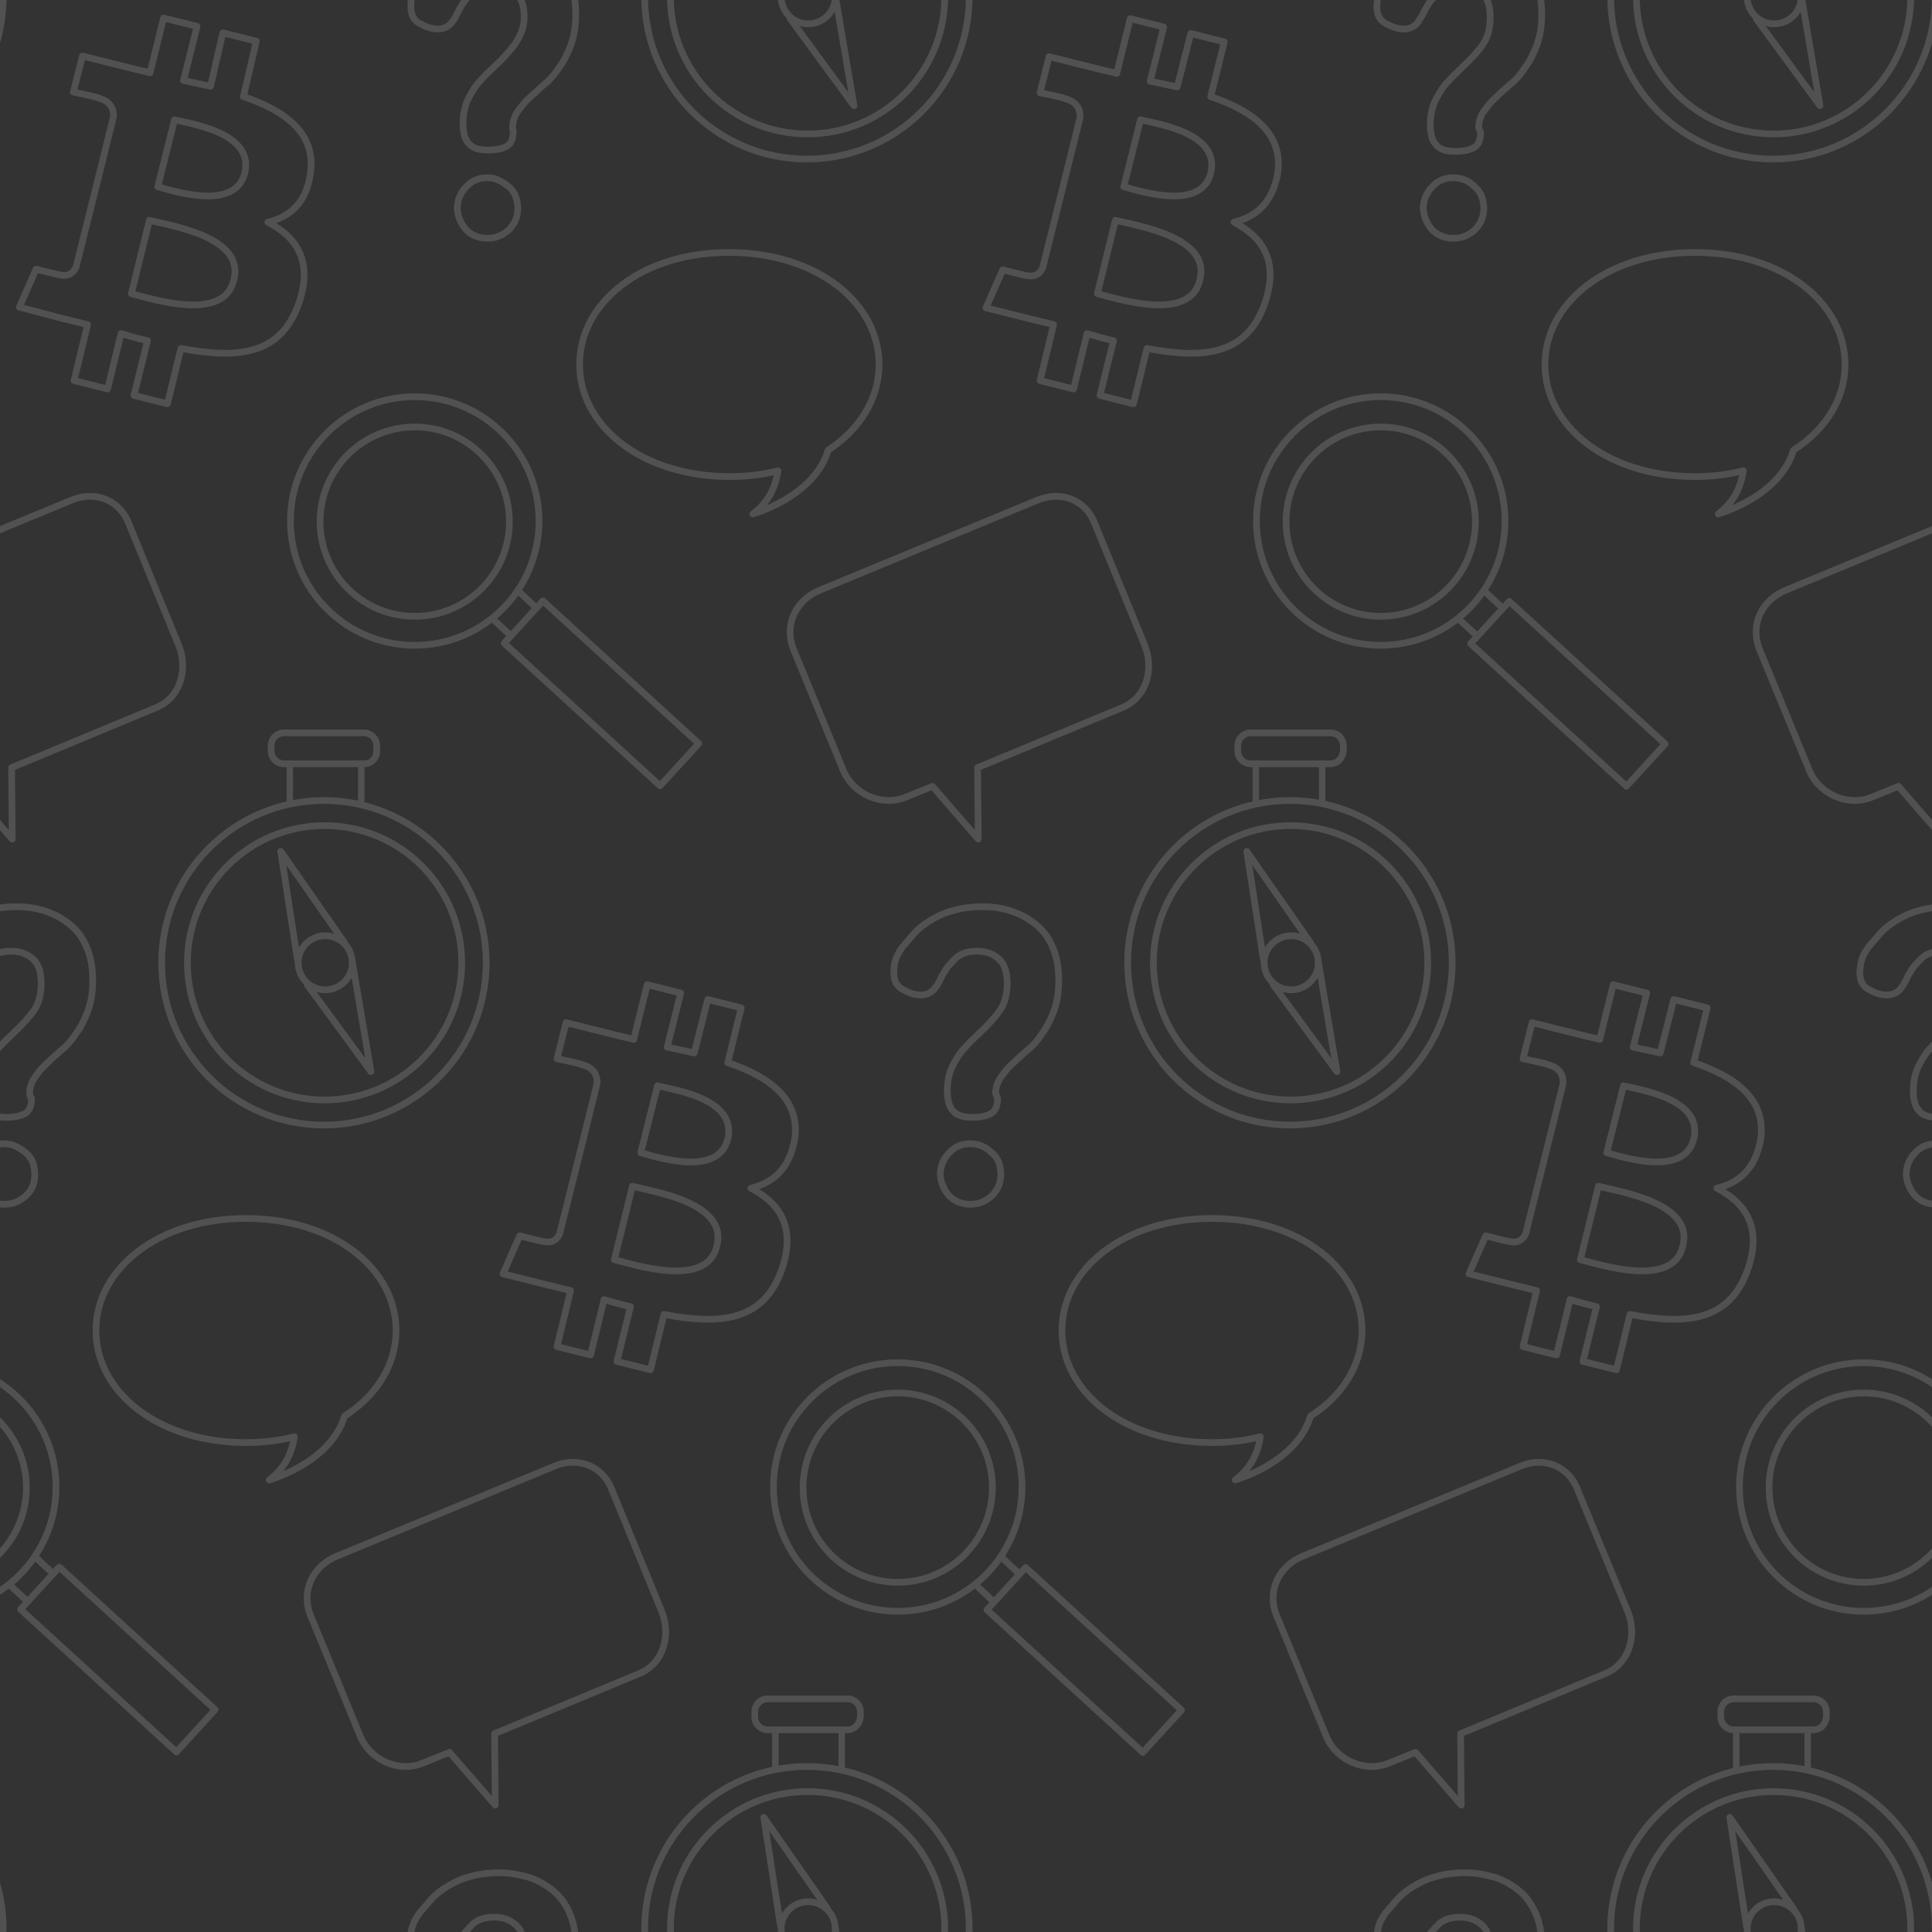 <?xml version="1.0" encoding="utf-8"?>
<!-- Generator: Adobe Illustrator 18.1.1, SVG Export Plug-In . SVG Version: 6.00 Build 0)  -->
<!DOCTYPE svg PUBLIC "-//W3C//DTD SVG 1.1//EN" "http://www.w3.org/Graphics/SVG/1.1/DTD/svg11.dtd">
<svg version="1.1" id="Layer_1" xmlns="http://www.w3.org/2000/svg" xmlns:xlink="http://www.w3.org/1999/xlink" x="0px" y="0px"
	 width="300px" height="300px" viewBox="0 0 300 300" enable-background="new 0 0 300 300" xml:space="preserve">
<rect x="0" y="0" width="300" height="300" fill="#333333" stroke="none"/>
<g opacity="0.15" enable-background="new    ">
	<g>
		<defs>
			<rect id="SVGID_1_" width="300" height="300"/>
		</defs>
		<clipPath id="SVGID_2_">
			<use xlink:href="#SVGID_1_"  overflow="visible"/>
		</clipPath>
		<g clip-path="url(#SVGID_2_)">
			<g>
				<g>
					
						<circle fill="none" stroke="#FFFFFF" stroke-width="1.038" stroke-linecap="round" stroke-linejoin="round" cx="289.4" cy="230.9" r="19.3"/>
					
						<circle fill="none" stroke="#FFFFFF" stroke-width="1.038" stroke-linecap="round" stroke-linejoin="round" cx="289.4" cy="231" r="14.7"/>
				</g>
			</g>
			<g>
				<path fill="none" stroke="#FFFFFF" stroke-width="1.038" stroke-linecap="round" stroke-linejoin="round" d="M229.6,319.8
					c0-0.9,0.3-1.8,0.8-2.5c0.5-0.7,1.1-1.5,1.8-2.1c0.7-0.7,1.5-1.4,2.3-2.1c0.9-0.7,1.6-1.5,2.3-2.6c0.7-0.9,1.3-2.1,1.8-3.4
					c0.5-1.3,0.8-2.9,0.8-4.8c0-2-0.3-3.7-0.9-5.1s-1.5-2.7-2.6-3.6s-2.3-1.6-3.8-2.1c-1.5-0.4-2.9-0.7-4.5-0.7
					c-1.7,0-3.3,0.2-4.6,0.6c-1.3,0.3-2.5,0.9-3.5,1.5c-1,0.6-1.9,1.3-2.6,2.1c-0.7,0.8-1.3,1.5-1.8,2.1c-0.4,0.6-0.8,1.2-1,1.9
					s-0.3,1.4-0.3,2.1c0,1.1,0.4,2,1.3,2.5c0.9,0.5,1.8,0.9,2.9,0.9c0.5,0,0.9-0.1,1.3-0.3c0.3-0.2,0.7-0.4,0.9-0.8
					c0.3-0.3,0.5-0.7,0.7-1.1c0.2-0.4,0.4-0.9,0.7-1.3c0.4-0.8,1.1-1.5,1.9-2.3c0.8-0.7,1.9-1,3.3-1c1.3,0,2.4,0.4,3.3,1.2
					c0.9,0.8,1.3,2.1,1.3,3.8c0,1.7-0.4,3.2-1.2,4.3s-1.9,2.3-3.3,3.6c-0.6,0.6-1.3,1.2-1.8,1.8c-0.6,0.6-1.1,1.2-1.5,1.9
					c-0.4,0.7-0.9,1.5-1.1,2.3c-0.3,0.9-0.4,1.8-0.4,2.8c0,1.4,0.3,2.5,0.9,3.1c0.6,0.7,1.5,1,3,1c1.2,0,2.2-0.2,2.9-0.6
					c0.7-0.4,1-1.2,1-2.4L229.6,319.8L229.6,319.8z M222.4,335.7c0.9,0.9,2,1.3,3.3,1.3c1.2,0,2.3-0.4,3.3-1.3
					c0.9-0.9,1.4-2,1.4-3.3s-0.4-2.6-1.4-3.4c-0.9-0.9-2-1.4-3.3-1.4c-1.3,0-2.4,0.4-3.3,1.4c-0.9,0.9-1.4,2.1-1.4,3.4
					C221.1,333.7,221.6,334.8,222.4,335.7z"/>
				<g>
					
						<circle fill="none" stroke="#FFFFFF" stroke-width="1.038" stroke-linecap="round" stroke-linejoin="round" cx="275.3" cy="299.5" r="25.2"/>
					
						<circle fill="none" stroke="#FFFFFF" stroke-width="1.038" stroke-linecap="round" stroke-linejoin="round" cx="275.4" cy="299.5" r="21.3"/>
					<g>
						
							<circle fill="none" stroke="#FFFFFF" stroke-width="1.038" stroke-linecap="round" stroke-linejoin="round" cx="275.5" cy="299.5" r="4.2"/>
						<polyline fill="none" stroke="#FFFFFF" stroke-width="1.038" stroke-linecap="round" stroke-linejoin="round" points="
							271.2,299.1 268.6,282.2 278.5,296.4 						"/>
						<polyline fill="none" stroke="#FFFFFF" stroke-width="1.038" stroke-linecap="round" stroke-linejoin="round" points="
							272.7,302.9 282.6,316.4 279.7,299.3 						"/>
					</g>
					<path fill="none" stroke="#FFFFFF" stroke-width="1.038" stroke-linecap="round" stroke-linejoin="round" d="M281.6,268.6
						h-12.4c-1.1,0-2-0.9-2-2v-0.8c0-1.1,0.9-2,2-2h12.4c1.1,0,2,0.9,2,2v0.8C283.5,267.7,282.7,268.6,281.6,268.6z"/>
					<g>
						
							<line fill="none" stroke="#FFFFFF" stroke-linecap="round" stroke-linejoin="round" x1="269.6" y1="269.1" x2="269.6" y2="274.3"/>
						
							<line fill="none" stroke="#FFFFFF" stroke-linecap="round" stroke-linejoin="round" x1="280.7" y1="269.1" x2="280.7" y2="274.3"/>
					</g>
				</g>
				<g>
					
						<circle fill="none" stroke="#FFFFFF" stroke-width="1.038" stroke-linecap="round" stroke-linejoin="round" cx="139.4" cy="230.9" r="19.3"/>
					
						<circle fill="none" stroke="#FFFFFF" stroke-width="1.038" stroke-linecap="round" stroke-linejoin="round" cx="139.4" cy="231" r="14.7"/>
					
						<line fill="none" stroke="#FFFFFF" stroke-width="1.038" stroke-linecap="round" stroke-linejoin="round" x1="155.4" y1="241.7" x2="158.3" y2="244.4"/>
					
						<line fill="none" stroke="#FFFFFF" stroke-width="1.038" stroke-linecap="round" stroke-linejoin="round" x1="154.3" y1="248.7" x2="151.5" y2="246.1"/>
					
						<rect x="164" y="241.2" transform="matrix(-0.675 0.738 -0.738 -0.675 472.172 307.322)" fill="none" stroke="#FFFFFF" stroke-width="1.038" stroke-linecap="round" stroke-linejoin="round" width="8.9" height="32.8"/>
				</g>
				<path fill="none" stroke="#FFFFFF" stroke-width="1.038" stroke-linecap="round" stroke-linejoin="round" d="M236,227.7
					l-33.6,13.9c-3.8,1.5-5.7,5.4-4.2,9.2l7.7,18.7c1.5,3.8,6,5.8,9.7,4.3l4.2-1.7l7.1,8.2l-0.1-11.1l22.4-9.3
					c3.8-1.5,5.1-6,3.5-9.8l-7.7-18.7C243.6,227.6,239.7,226.1,236,227.7z"/>
			</g>
			<g>
				<path fill="none" stroke="#FFFFFF" stroke-width="1.038" stroke-linecap="round" stroke-linejoin="round" d="M79.6,319.8
					c0-0.9,0.3-1.8,0.8-2.5c0.5-0.7,1.1-1.5,1.8-2.1s1.5-1.4,2.3-2.1c0.9-0.7,1.6-1.5,2.3-2.6c0.7-0.9,1.3-2.1,1.8-3.4
					c0.5-1.3,0.8-2.9,0.8-4.8c0-2-0.3-3.7-0.9-5.1c-0.6-1.5-1.5-2.7-2.6-3.6s-2.3-1.6-3.8-2.1c-1.5-0.4-2.9-0.7-4.5-0.7
					c-1.7,0-3.3,0.2-4.6,0.6c-1.3,0.3-2.5,0.9-3.5,1.5c-1,0.6-1.9,1.3-2.6,2.1c-0.7,0.8-1.3,1.5-1.8,2.1c-0.4,0.6-0.8,1.2-1,1.9
					c-0.3,0.7-0.3,1.4-0.3,2.1c0,1.1,0.4,2,1.3,2.5c0.9,0.5,1.8,0.9,2.9,0.9c0.5,0,0.9-0.1,1.3-0.3c0.3-0.2,0.7-0.4,0.9-0.8
					c0.3-0.3,0.5-0.7,0.7-1.1c0.2-0.4,0.4-0.9,0.7-1.3c0.4-0.8,1.1-1.5,1.9-2.3c0.8-0.7,1.9-1,3.3-1c1.3,0,2.4,0.4,3.3,1.2
					s1.3,2.1,1.3,3.8c0,1.7-0.4,3.2-1.2,4.3c-0.8,1.1-1.9,2.3-3.3,3.6c-0.6,0.6-1.3,1.2-1.8,1.8c-0.6,0.6-1.1,1.2-1.5,1.9
					c-0.4,0.7-0.9,1.5-1.1,2.3c-0.3,0.9-0.4,1.8-0.4,2.8c0,1.4,0.3,2.5,0.9,3.1c0.6,0.7,1.5,1,3,1c1.2,0,2.2-0.2,2.9-0.6
					c0.7-0.4,1-1.2,1-2.4C79.6,320.3,79.6,319.8,79.6,319.8z M72.4,335.7c0.9,0.9,2,1.3,3.3,1.3c1.2,0,2.3-0.4,3.3-1.3
					c0.9-0.9,1.4-2,1.4-3.3s-0.4-2.6-1.4-3.4c-0.9-0.9-2-1.4-3.3-1.4c-1.3,0-2.4,0.4-3.3,1.4c-0.9,0.9-1.4,2.1-1.4,3.4
					C71.1,333.7,71.6,334.8,72.4,335.7z"/>
				<g>
					
						<circle fill="none" stroke="#FFFFFF" stroke-width="1.038" stroke-linecap="round" stroke-linejoin="round" cx="125.3" cy="299.5" r="25.2"/>
					
						<circle fill="none" stroke="#FFFFFF" stroke-width="1.038" stroke-linecap="round" stroke-linejoin="round" cx="125.4" cy="299.5" r="21.3"/>
					<g>
						
							<circle fill="none" stroke="#FFFFFF" stroke-width="1.038" stroke-linecap="round" stroke-linejoin="round" cx="125.5" cy="299.5" r="4.2"/>
						<polyline fill="none" stroke="#FFFFFF" stroke-width="1.038" stroke-linecap="round" stroke-linejoin="round" points="
							121.2,299.1 118.6,282.2 128.5,296.4 						"/>
						<polyline fill="none" stroke="#FFFFFF" stroke-width="1.038" stroke-linecap="round" stroke-linejoin="round" points="
							122.7,302.9 132.6,316.4 129.7,299.3 						"/>
					</g>
					<path fill="none" stroke="#FFFFFF" stroke-width="1.038" stroke-linecap="round" stroke-linejoin="round" d="M131.6,268.6
						h-12.4c-1.1,0-2-0.9-2-2v-0.8c0-1.1,0.9-2,2-2h12.4c1.1,0,2,0.9,2,2v0.8C133.5,267.7,132.7,268.6,131.6,268.6z"/>
					<g>
						
							<line fill="none" stroke="#FFFFFF" stroke-linecap="round" stroke-linejoin="round" x1="120.4" y1="269.1" x2="120.4" y2="274.3"/>
						
							<line fill="none" stroke="#FFFFFF" stroke-linecap="round" stroke-linejoin="round" x1="130.7" y1="269.1" x2="130.7" y2="274.3"/>
					</g>
				</g>
				<g>
					
						<circle fill="none" stroke="#FFFFFF" stroke-width="1.038" stroke-linecap="round" stroke-linejoin="round" cx="-10.6" cy="230.9" r="19.3"/>
					
						<circle fill="none" stroke="#FFFFFF" stroke-width="1.038" stroke-linecap="round" stroke-linejoin="round" cx="-10.6" cy="231" r="14.7"/>
					
						<line fill="none" stroke="#FFFFFF" stroke-width="1.038" stroke-linecap="round" stroke-linejoin="round" x1="5.4" y1="241.7" x2="8.3" y2="244.4"/>
					
						<line fill="none" stroke="#FFFFFF" stroke-width="1.038" stroke-linecap="round" stroke-linejoin="round" x1="4.3" y1="248.7" x2="1.5" y2="246.1"/>
					
						<rect x="14" y="241.2" transform="matrix(-0.675 0.738 -0.738 -0.675 220.863 417.952)" fill="none" stroke="#FFFFFF" stroke-width="1.038" stroke-linecap="round" stroke-linejoin="round" width="8.9" height="32.8"/>
				</g>
				<path fill="none" stroke="#FFFFFF" stroke-width="1.038" stroke-linecap="round" stroke-linejoin="round" d="M86,227.7
					l-33.6,13.9c-3.8,1.5-5.7,5.4-4.2,9.2l7.7,18.7c1.5,3.8,6,5.8,9.7,4.3l4.2-1.7l7.1,8.2l-0.1-11.1l22.4-9.3
					c3.8-1.5,5.1-6,3.5-9.8L95,231.3C93.6,227.6,89.7,226.1,86,227.7z"/>
			</g>
			<g>
				<g>
					
						<circle fill="none" stroke="#FFFFFF" stroke-width="1.038" stroke-linecap="round" stroke-linejoin="round" cx="-24.7" cy="299.5" r="25.2"/>
				</g>
			</g>
			<g>
				<path fill="none" stroke="#FFFFFF" stroke-width="1.038" stroke-linecap="round" stroke-linejoin="round" d="M266.6,184.5
					c4.6,2.4,7,6.2,4.8,12.6c-2.8,8-9.4,8.7-18.3,7l-2.1,8.6l-5.2-1.3l2.1-8.5c-1.4-0.3-2.7-0.7-4.1-1.1l-2.1,8.6l-5.2-1.3l2.1-8.7
					c-1.2-0.3-2.5-0.6-3.7-0.9l-6.8-1.7l2.6-5.9c0,0,3.9,1,3.8,0.9c1.5,0.3,2.1-0.6,2.4-1.2l3.4-13.6l0,0l2.4-9.7
					c0.1-1.1-0.3-2.5-2.4-3c0.1-0.1-3.8-0.9-3.8-0.9l1.4-5.6l7.2,1.8l0,0c1.1,0.3,2.2,0.5,3.3,0.8l2.1-8.5l5.2,1.3l-2.1,8.4
					c1.4,0.3,2.8,0.6,4.2,0.9l2.1-8.3l5.2,1.3L263,165c6.5,2.2,11.3,5.7,10.4,11.9C272.6,181.5,270,183.7,266.6,184.5z M248.2,184.2
					l-2.8,11.4c3.5,0.9,14.4,4.4,15.9-2.1C263.1,186.8,251.7,185.1,248.2,184.2z M252.1,168.6l-2.6,10.4c2.9,0.8,12,3.7,13.5-2.1
					C264.5,170.7,255,169.3,252.1,168.6z"/>
				<path fill="none" stroke="#FFFFFF" stroke-width="1.038" stroke-linecap="round" stroke-linejoin="round" d="M304.6,169.8
					c0-0.9,0.3-1.8,0.8-2.5c0.5-0.7,1.1-1.5,1.8-2.1c0.7-0.7,1.5-1.4,2.3-2.1c0.9-0.7,1.6-1.5,2.3-2.6c0.7-0.9,1.3-2.1,1.8-3.4
					c0.5-1.3,0.8-2.9,0.8-4.8c0-2-0.3-3.7-0.9-5.1s-1.5-2.7-2.6-3.6c-1.1-0.9-2.3-1.6-3.8-2.1c-1.5-0.4-2.9-0.7-4.5-0.7
					c-1.7,0-3.3,0.2-4.6,0.6c-1.3,0.3-2.5,0.9-3.5,1.5c-1,0.6-1.9,1.3-2.6,2.1s-1.3,1.5-1.8,2.1c-0.4,0.6-0.8,1.2-1,1.9
					s-0.3,1.4-0.3,2.1c0,1.1,0.4,2,1.3,2.5c0.9,0.5,1.8,0.9,2.9,0.9c0.5,0,0.9-0.1,1.3-0.3c0.3-0.2,0.7-0.4,0.9-0.8
					c0.3-0.3,0.5-0.7,0.7-1.1c0.2-0.4,0.4-0.9,0.7-1.3c0.4-0.8,1.1-1.5,1.9-2.3c0.8-0.7,1.9-1,3.3-1c1.3,0,2.4,0.4,3.3,1.2
					s1.3,2.1,1.3,3.8c0,1.7-0.4,3.2-1.2,4.3s-1.9,2.3-3.3,3.6c-0.6,0.6-1.3,1.2-1.8,1.8c-0.6,0.6-1.1,1.2-1.5,1.9
					c-0.4,0.7-0.9,1.5-1.1,2.3c-0.3,0.9-0.4,1.8-0.4,2.8c0,1.4,0.3,2.5,0.9,3.1c0.6,0.7,1.5,1,3,1c1.2,0,2.2-0.2,2.9-0.6
					s1-1.2,1-2.4L304.6,169.8L304.6,169.8z M297.4,185.7c0.9,0.9,2,1.3,3.3,1.3c1.2,0,2.3-0.4,3.3-1.3c0.9-0.9,1.4-2,1.4-3.3
					c0-1.4-0.4-2.6-1.4-3.4s-2-1.4-3.3-1.4c-1.3,0-2.4,0.4-3.3,1.4c-0.9,0.9-1.4,2.1-1.4,3.4C296.1,183.7,296.6,184.8,297.4,185.7z"
					/>
				<g>
					
						<circle fill="none" stroke="#FFFFFF" stroke-width="1.038" stroke-linecap="round" stroke-linejoin="round" cx="214.4" cy="80.9" r="19.3"/>
					
						<circle fill="none" stroke="#FFFFFF" stroke-width="1.038" stroke-linecap="round" stroke-linejoin="round" cx="214.4" cy="81" r="14.7"/>
					
						<line fill="none" stroke="#FFFFFF" stroke-width="1.038" stroke-linecap="round" stroke-linejoin="round" x1="230.4" y1="91.7" x2="233.3" y2="94.4"/>
					
						<line fill="none" stroke="#FFFFFF" stroke-width="1.038" stroke-linecap="round" stroke-linejoin="round" x1="229.3" y1="98.7" x2="226.5" y2="96.1"/>
					
						<rect x="239" y="91.2" transform="matrix(-0.675 0.738 -0.738 -0.675 487.196 0.697)" fill="none" stroke="#FFFFFF" stroke-width="1.038" stroke-linecap="round" stroke-linejoin="round" width="8.9" height="32.8"/>
				</g>
				<path fill="none" stroke="#FFFFFF" stroke-width="1.038" stroke-linecap="round" stroke-linejoin="round" d="M311,77.7
					l-33.6,13.9c-3.8,1.5-5.7,5.4-4.2,9.2l7.7,18.7c1.5,3.8,6,5.8,9.7,4.3l4.2-1.7l7.1,8.2l-0.1-11.1l22.4-9.3
					c3.8-1.5,5.1-6,3.5-9.8L320,81.3C318.6,77.6,314.7,76.1,311,77.7z"/>
			</g>
			<g>
				<path fill="none" stroke="#FFFFFF" stroke-width="1.038" stroke-linecap="round" stroke-linejoin="round" d="M116.6,184.5
					c4.6,2.4,7,6.2,4.8,12.6c-2.8,8-9.4,8.7-18.3,7l-2.1,8.6l-5.2-1.3l2.1-8.5c-1.4-0.3-2.7-0.7-4.1-1.1l-2.1,8.6l-5.2-1.3l2.1-8.7
					c-1.2-0.3-2.5-0.6-3.7-0.9l-6.8-1.7l2.6-5.9c0,0,3.9,1,3.8,0.9c1.5,0.3,2.1-0.6,2.4-1.2l3.4-13.6l0,0l2.4-9.7
					c0.1-1.1-0.3-2.5-2.4-3c0.1-0.1-3.8-0.9-3.8-0.9l1.4-5.6l7.2,1.8l0,0c1.1,0.3,2.2,0.5,3.3,0.8l2.1-8.5l5.2,1.3l-2.1,8.4
					c1.4,0.3,2.8,0.6,4.2,0.9l2.1-8.3l5.2,1.3L113,165c6.5,2.2,11.3,5.7,10.4,11.9C122.6,181.5,120,183.7,116.6,184.5z M98.2,184.2
					l-2.8,11.4c3.5,0.9,14.4,4.4,15.9-2.1C113.1,186.8,101.7,185.1,98.2,184.2z M102.1,168.6L99.5,179c2.9,0.8,12,3.7,13.5-2.1
					C114.5,170.7,105,169.3,102.1,168.6z"/>
				<path fill="none" stroke="#FFFFFF" stroke-width="1.038" stroke-linecap="round" stroke-linejoin="round" d="M154.6,169.8
					c0-0.9,0.3-1.8,0.8-2.5c0.5-0.7,1.1-1.5,1.8-2.1c0.7-0.7,1.5-1.4,2.3-2.1c0.9-0.7,1.6-1.5,2.3-2.6c0.7-0.9,1.3-2.1,1.8-3.4
					c0.5-1.3,0.8-2.9,0.8-4.8c0-2-0.3-3.7-0.9-5.1c-0.6-1.5-1.5-2.7-2.6-3.6s-2.3-1.6-3.8-2.1s-2.9-0.7-4.5-0.7
					c-1.7,0-3.3,0.2-4.6,0.6c-1.3,0.3-2.5,0.9-3.5,1.5c-1,0.6-1.9,1.3-2.6,2.1s-1.3,1.5-1.8,2.1c-0.4,0.6-0.8,1.2-1,1.9
					c-0.3,0.7-0.3,1.4-0.3,2.1c0,1.1,0.4,2,1.3,2.5c0.9,0.5,1.8,0.9,2.9,0.9c0.5,0,0.9-0.1,1.3-0.3c0.3-0.2,0.7-0.4,0.9-0.8
					c0.3-0.3,0.5-0.7,0.7-1.1c0.2-0.4,0.4-0.9,0.7-1.3c0.4-0.8,1.1-1.5,1.9-2.3c0.8-0.7,1.9-1,3.3-1c1.3,0,2.4,0.4,3.3,1.2
					s1.3,2.1,1.3,3.8c0,1.7-0.4,3.2-1.2,4.3s-1.9,2.3-3.3,3.6c-0.6,0.6-1.3,1.2-1.8,1.8c-0.6,0.6-1.1,1.2-1.5,1.9
					c-0.4,0.7-0.9,1.5-1.1,2.3c-0.3,0.9-0.4,1.8-0.4,2.8c0,1.4,0.3,2.5,0.9,3.1c0.6,0.7,1.5,1,3,1c1.2,0,2.2-0.2,2.9-0.6
					s1-1.2,1-2.4L154.6,169.8L154.6,169.8z M147.4,185.7c0.9,0.9,2,1.3,3.3,1.3c1.2,0,2.3-0.4,3.3-1.3c0.9-0.9,1.4-2,1.4-3.3
					c0-1.4-0.4-2.6-1.4-3.4c-0.9-0.9-2-1.4-3.3-1.4c-1.3,0-2.4,0.4-3.3,1.4c-0.9,0.9-1.4,2.1-1.4,3.4
					C146.1,183.7,146.6,184.8,147.4,185.7z"/>
				<g>
					
						<circle fill="none" stroke="#FFFFFF" stroke-width="1.038" stroke-linecap="round" stroke-linejoin="round" cx="200.3" cy="149.5" r="25.2"/>
					
						<circle fill="none" stroke="#FFFFFF" stroke-width="1.038" stroke-linecap="round" stroke-linejoin="round" cx="200.4" cy="149.5" r="21.3"/>
					<g>
						
							<circle fill="none" stroke="#FFFFFF" stroke-width="1.038" stroke-linecap="round" stroke-linejoin="round" cx="200.5" cy="149.5" r="4.2"/>
						<polyline fill="none" stroke="#FFFFFF" stroke-width="1.038" stroke-linecap="round" stroke-linejoin="round" points="
							196.2,149.1 193.6,132.2 203.5,146.4 						"/>
						<polyline fill="none" stroke="#FFFFFF" stroke-width="1.038" stroke-linecap="round" stroke-linejoin="round" points="
							197.7,152.9 207.6,166.4 204.7,149.3 						"/>
					</g>
					<path fill="none" stroke="#FFFFFF" stroke-width="1.038" stroke-linecap="round" stroke-linejoin="round" d="M206.6,118.6
						h-12.4c-1.1,0-2-0.9-2-2v-0.8c0-1.1,0.9-2,2-2h12.4c1.1,0,2,0.9,2,2v0.8C208.5,117.7,207.7,118.6,206.6,118.6z"/>
					<g>
						
							<line fill="none" stroke="#FFFFFF" stroke-linecap="round" stroke-linejoin="round" x1="195" y1="119.1" x2="195" y2="124.3"/>
						
							<line fill="none" stroke="#FFFFFF" stroke-linecap="round" stroke-linejoin="round" x1="205.3" y1="119.1" x2="205.3" y2="124.3"/>
					</g>
				</g>
				<g>
					
						<circle fill="none" stroke="#FFFFFF" stroke-width="1.038" stroke-linecap="round" stroke-linejoin="round" cx="64.4" cy="80.9" r="19.3"/>
					
						<circle fill="none" stroke="#FFFFFF" stroke-width="1.038" stroke-linecap="round" stroke-linejoin="round" cx="64.4" cy="81" r="14.7"/>
					
						<line fill="none" stroke="#FFFFFF" stroke-width="1.038" stroke-linecap="round" stroke-linejoin="round" x1="80.4" y1="91.7" x2="83.3" y2="94.4"/>
					
						<line fill="none" stroke="#FFFFFF" stroke-width="1.038" stroke-linecap="round" stroke-linejoin="round" x1="79.3" y1="98.7" x2="76.5" y2="96.1"/>
					
						<rect x="89" y="91.2" transform="matrix(-0.675 0.738 -0.738 -0.675 235.887 111.328)" fill="none" stroke="#FFFFFF" stroke-width="1.038" stroke-linecap="round" stroke-linejoin="round" width="8.9" height="32.8"/>
				</g>
				<path fill="none" stroke="#FFFFFF" stroke-width="1.038" stroke-linecap="round" stroke-linejoin="round" d="M161,77.7
					l-33.6,13.9c-3.8,1.5-5.7,5.4-4.2,9.2l7.7,18.7c1.5,3.8,6,5.8,9.7,4.3l4.2-1.7l7.1,8.2l-0.1-11.1l22.4-9.3
					c3.8-1.5,5.1-6,3.5-9.8L170,81.3C168.6,77.6,164.7,76.1,161,77.7z"/>
				<path fill="none" stroke="#FFFFFF" stroke-width="1.038" stroke-linecap="round" stroke-linejoin="round" d="M211.5,206.6
					c0-9.6-9.7-17.4-23.3-17.4s-23.3,7.8-23.3,17.4c0,9.6,9.7,17.4,23.3,17.4c2.7,0,5.1-0.3,7.5-0.9c-0.3,2.1-1.2,4.7-3.9,6.7
					c0,0,9.5-2.6,11.7-9.9C208.5,216.7,211.5,211.9,211.5,206.6z"/>
			</g>
			<g>
				<path fill="none" stroke="#FFFFFF" stroke-width="1.038" stroke-linecap="round" stroke-linejoin="round" d="M4.6,169.8
					c0-0.9,0.3-1.8,0.8-2.5c0.5-0.7,1.1-1.5,1.8-2.1c0.7-0.7,1.5-1.4,2.3-2.1c0.9-0.7,1.6-1.5,2.3-2.6c0.7-0.9,1.3-2.1,1.8-3.4
					c0.5-1.3,0.8-2.9,0.8-4.8c0-2-0.3-3.7-0.9-5.1c-0.6-1.5-1.5-2.7-2.6-3.6s-2.3-1.6-3.8-2.1s-2.9-0.7-4.5-0.7
					c-1.7,0-3.3,0.2-4.6,0.6c-1.3,0.3-2.5,0.9-3.5,1.5c-1,0.6-1.9,1.3-2.6,2.1c-0.7,0.8-1.3,1.5-1.8,2.1c-0.4,0.6-0.8,1.2-1,1.9
					s-0.3,1.4-0.3,2.1c0,1.1,0.4,2,1.3,2.5c0.9,0.5,1.8,0.9,2.9,0.9c0.5,0,0.9-0.1,1.3-0.3c0.3-0.2,0.7-0.4,0.9-0.8
					c0.3-0.3,0.5-0.7,0.7-1.1c0.2-0.4,0.4-0.9,0.7-1.3c0.4-0.8,1.1-1.5,1.9-2.3c0.8-0.7,1.9-1,3.3-1c1.3,0,2.4,0.4,3.3,1.2
					s1.3,2.1,1.3,3.8c0,1.7-0.4,3.2-1.2,4.3s-1.9,2.3-3.3,3.6c-0.6,0.6-1.3,1.2-1.8,1.8c-0.6,0.6-1.1,1.2-1.5,1.9s-0.9,1.5-1.1,2.3
					c-0.3,0.9-0.4,1.8-0.4,2.8c0,1.4,0.3,2.5,0.9,3.1c0.6,0.7,1.5,1,3,1c1.2,0,2.2-0.2,2.9-0.6s1-1.2,1-2.4
					C4.6,170.3,4.6,169.8,4.6,169.8z M-2.6,185.7c0.9,0.9,2,1.3,3.3,1.3c1.2,0,2.3-0.4,3.3-1.3s1.4-2,1.4-3.3c0-1.4-0.4-2.6-1.4-3.4
					s-2-1.4-3.3-1.4s-2.4,0.4-3.3,1.4c-0.9,0.9-1.4,2.1-1.4,3.4C-3.9,183.7-3.4,184.8-2.6,185.7z"/>
				<g>
					
						<circle fill="none" stroke="#FFFFFF" stroke-width="1.038" stroke-linecap="round" stroke-linejoin="round" cx="50.3" cy="149.5" r="25.2"/>
					
						<circle fill="none" stroke="#FFFFFF" stroke-width="1.038" stroke-linecap="round" stroke-linejoin="round" cx="50.4" cy="149.5" r="21.3"/>
					<g>
						
							<circle fill="none" stroke="#FFFFFF" stroke-width="1.038" stroke-linecap="round" stroke-linejoin="round" cx="50.5" cy="149.5" r="4.2"/>
						<polyline fill="none" stroke="#FFFFFF" stroke-width="1.038" stroke-linecap="round" stroke-linejoin="round" points="
							46.2,149.1 43.6,132.2 53.5,146.4 						"/>
						<polyline fill="none" stroke="#FFFFFF" stroke-width="1.038" stroke-linecap="round" stroke-linejoin="round" points="
							47.7,152.9 57.6,166.4 54.7,149.3 						"/>
					</g>
					<path fill="none" stroke="#FFFFFF" stroke-width="1.038" stroke-linecap="round" stroke-linejoin="round" d="M56.6,118.6H44.1
						c-1.1,0-2-0.9-2-2v-0.8c0-1.1,0.9-2,2-2h12.4c1.1,0,2,0.9,2,2v0.8C58.5,117.7,57.7,118.6,56.6,118.6z"/>
					<g>
						<line fill="none" stroke="#FFFFFF" stroke-linecap="round" stroke-linejoin="round" x1="45" y1="119.1" x2="45" y2="124.3"/>
						
							<line fill="none" stroke="#FFFFFF" stroke-linecap="round" stroke-linejoin="round" x1="56.1" y1="119.1" x2="56.1" y2="124.3"/>
					</g>
				</g>
				<path fill="none" stroke="#FFFFFF" stroke-width="1.038" stroke-linecap="round" stroke-linejoin="round" d="M11,77.7
					l-33.6,13.9c-3.8,1.5-5.7,5.4-4.2,9.2l7.7,18.7c1.5,3.8,6,5.8,9.7,4.3l4.2-1.7l7.1,8.2l-0.1-11.1l22.4-9.3
					c3.8-1.5,5.1-6,3.5-9.8L20,81.3C18.6,77.6,14.7,76.1,11,77.7z"/>
				<path fill="none" stroke="#FFFFFF" stroke-width="1.038" stroke-linecap="round" stroke-linejoin="round" d="M61.5,206.6
					c0-9.6-9.7-17.4-23.3-17.4s-23.3,7.8-23.3,17.4c0,9.6,9.7,17.4,23.3,17.4c2.7,0,5.1-0.3,7.5-0.9c-0.3,2.1-1.2,4.7-3.9,6.7
					c0,0,9.5-2.6,11.7-9.9C58.5,216.7,61.5,211.9,61.5,206.6z"/>
			</g>
			<g>
				<path fill="none" stroke="#FFFFFF" stroke-width="1.038" stroke-linecap="round" stroke-linejoin="round" d="M191.6,34.5
					c4.6,2.4,7,6.2,4.8,12.6c-2.8,8-9.4,8.7-18.3,7l-2.1,8.6l-5.2-1.3l2.1-8.5c-1.4-0.3-2.7-0.7-4.1-1.1l-2.1,8.6l-5.2-1.3l2.1-8.7
					c-1.2-0.3-2.5-0.6-3.7-0.9l-6.8-1.7l2.6-5.9c0,0,3.9,1,3.8,0.9c1.5,0.3,2.1-0.6,2.4-1.2l3.4-13.6l0,0l2.4-9.7
					c0.1-1.1-0.3-2.5-2.4-3c0.1-0.1-3.8-0.9-3.8-0.9l1.4-5.6l7.2,1.8l0,0c1.1,0.3,2.2,0.5,3.3,0.8l2.1-8.5l5.2,1.3l-2.1,8.4
					c1.4,0.3,2.8,0.6,4.2,0.9l2.1-8.3l5.2,1.3L188,15c6.5,2.2,11.3,5.7,10.4,11.9C197.6,31.5,195,33.7,191.6,34.5z M173.2,34.2
					l-2.8,11.4c3.5,0.9,14.4,4.4,15.9-2.1C188.1,36.8,176.7,35.1,173.2,34.2z M177.1,18.6L174.5,29c2.9,0.8,12,3.7,13.5-2.1
					C189.5,20.7,180,19.3,177.1,18.6z"/>
				<path fill="none" stroke="#FFFFFF" stroke-width="1.038" stroke-linecap="round" stroke-linejoin="round" d="M229.6,19.8
					c0-0.9,0.3-1.8,0.8-2.5c0.5-0.7,1.1-1.5,1.8-2.1c0.7-0.7,1.5-1.4,2.3-2.1c0.9-0.7,1.6-1.5,2.3-2.6c0.7-0.9,1.3-2.1,1.8-3.4
					c0.5-1.3,0.8-2.9,0.8-4.8c0-2-0.3-3.7-0.9-5.1s-1.5-2.7-2.6-3.6s-2.3-1.6-3.8-2.1c-1.5-0.4-2.9-0.7-4.5-0.7
					c-1.7,0-3.3,0.2-4.6,0.6c-1.3,0.3-2.5,0.9-3.5,1.5s-1.9,1.3-2.6,2.1c-0.7,0.8-1.3,1.5-1.8,2.1c-0.4,0.6-0.8,1.2-1,1.9
					s-0.3,1.4-0.3,2.1c0,1.1,0.4,2,1.3,2.5c0.9,0.5,1.8,0.9,2.9,0.9c0.5,0,0.9-0.1,1.3-0.3c0.3-0.2,0.7-0.4,0.9-0.8s0.5-0.7,0.7-1.1
					c0.2-0.4,0.4-0.9,0.7-1.3c0.4-0.8,1.1-1.5,1.9-2.3c0.8-0.7,1.9-1,3.3-1c1.3,0,2.4,0.4,3.3,1.2c0.9,0.8,1.3,2.1,1.3,3.8
					s-0.4,3.2-1.2,4.3s-1.9,2.3-3.3,3.6c-0.6,0.6-1.3,1.2-1.8,1.8c-0.6,0.6-1.1,1.2-1.5,1.9c-0.4,0.7-0.9,1.5-1.1,2.3
					c-0.3,0.9-0.4,1.8-0.4,2.8c0,1.4,0.3,2.5,0.9,3.1c0.6,0.7,1.5,1,3,1c1.2,0,2.2-0.2,2.9-0.6c0.7-0.4,1-1.2,1-2.4L229.6,19.8
					L229.6,19.8z M222.4,35.7c0.9,0.9,2,1.3,3.3,1.3c1.2,0,2.3-0.4,3.3-1.3c0.9-0.9,1.4-2,1.4-3.3s-0.4-2.6-1.4-3.4
					c-0.9-0.9-2-1.4-3.3-1.4c-1.3,0-2.4,0.4-3.3,1.4c-0.9,0.9-1.4,2.1-1.4,3.4C221.1,33.7,221.6,34.8,222.4,35.7z"/>
				<g>
					
						<circle fill="none" stroke="#FFFFFF" stroke-width="1.038" stroke-linecap="round" stroke-linejoin="round" cx="275.3" cy="-0.5" r="25.2"/>
					
						<circle fill="none" stroke="#FFFFFF" stroke-width="1.038" stroke-linecap="round" stroke-linejoin="round" cx="275.4" cy="-0.5" r="21.3"/>
					<g>
						
							<circle fill="none" stroke="#FFFFFF" stroke-width="1.038" stroke-linecap="round" stroke-linejoin="round" cx="275.5" cy="-0.5" r="4.2"/>
						<polyline fill="none" stroke="#FFFFFF" stroke-width="1.038" stroke-linecap="round" stroke-linejoin="round" points="
							272.7,2.9 282.6,16.4 279.7,-0.7 						"/>
					</g>
				</g>
				<path fill="none" stroke="#FFFFFF" stroke-width="1.038" stroke-linecap="round" stroke-linejoin="round" d="M286.5,56.6
					c0-9.6-9.7-17.4-23.3-17.4c-13.6,0-23.3,7.8-23.3,17.4S249.6,74,263.2,74c2.7,0,5.1-0.3,7.5-0.9c-0.3,2.1-1.2,4.7-3.9,6.7
					c0,0,9.5-2.6,11.7-9.9C283.5,66.7,286.5,61.9,286.5,56.6z"/>
			</g>
			<g>
				<path fill="none" stroke="#FFFFFF" stroke-width="1.038" stroke-linecap="round" stroke-linejoin="round" d="M41.6,34.5
					c4.6,2.4,7,6.2,4.8,12.6c-2.8,8-9.4,8.7-18.3,7l-2.1,8.6l-5.2-1.3l2.1-8.5c-1.4-0.3-2.7-0.7-4.1-1.1l-2.1,8.6l-5.2-1.3l2.1-8.7
					c-1.2-0.3-2.5-0.6-3.7-0.9L3,47.7l2.6-5.9c0,0,3.9,1,3.8,0.9c1.5,0.3,2.1-0.6,2.4-1.2l3.4-13.6l0,0l2.4-9.7
					c0.1-1.1-0.3-2.5-2.4-3c0.1-0.1-3.8-0.9-3.8-0.9l1.4-5.6l7.2,1.8l0,0c1.1,0.3,2.2,0.5,3.3,0.8l2.1-8.5l5.2,1.3l-2.1,8.4
					c1.4,0.3,2.8,0.6,4.2,0.9l1.9-8.3l5.2,1.3L37.8,15c6.5,2.2,11.3,5.7,10.4,11.9C47.6,31.5,45,33.7,41.6,34.5z M23.2,34.2
					l-2.8,11.4c3.5,0.9,14.4,4.4,15.9-2.1C38.1,36.8,26.7,35.1,23.2,34.2z M27.1,18.6L24.5,29c2.9,0.8,12,3.7,13.5-2.1
					C39.5,20.7,30,19.3,27.1,18.6z"/>
				<path fill="none" stroke="#FFFFFF" stroke-width="1.038" stroke-linecap="round" stroke-linejoin="round" d="M79.6,19.8
					c0-0.9,0.3-1.8,0.8-2.5c0.5-0.7,1.1-1.5,1.8-2.1s1.5-1.4,2.3-2.1c0.9-0.7,1.6-1.5,2.3-2.6c0.7-0.9,1.3-2.1,1.8-3.4
					c0.5-1.3,0.8-2.9,0.8-4.8c0-2-0.3-3.7-0.9-5.1c-0.6-1.5-1.5-2.7-2.6-3.6s-2.3-1.6-3.8-2.1c-1.5-0.4-2.9-0.7-4.5-0.7
					c-1.7,0-3.3,0.2-4.6,0.6c-1.3,0.3-2.5,0.9-3.5,1.5s-1.9,1.3-2.6,2.1c-0.7,0.8-1.3,1.5-1.8,2.1c-0.4,0.6-0.8,1.2-1,1.9
					c-0.3,0.7-0.3,1.4-0.3,2.1c0,1.1,0.4,2,1.3,2.5c0.9,0.5,1.8,0.9,2.9,0.9c0.5,0,0.9-0.1,1.3-0.3c0.3-0.2,0.7-0.4,0.9-0.8
					c0.3-0.3,0.5-0.7,0.7-1.1c0.2-0.4,0.4-0.9,0.7-1.3c0.4-0.8,1.1-1.5,1.9-2.3c0.8-0.7,1.9-1,3.3-1c1.3,0,2.4,0.4,3.3,1.2
					s1.3,2.1,1.3,3.8S80.7,5.7,80,6.8c-0.8,1.1-1.9,2.3-3.3,3.6c-0.6,0.6-1.3,1.2-1.8,1.8c-0.6,0.6-1.1,1.2-1.5,1.9
					c-0.4,0.7-0.9,1.5-1.1,2.3c-0.3,0.9-0.4,1.8-0.4,2.8c0,1.4,0.3,2.5,0.9,3.1c0.6,0.7,1.5,1,3,1c1.2,0,2.2-0.2,2.9-0.6
					c0.7-0.4,1-1.2,1-2.4C79.6,20.3,79.6,19.8,79.6,19.8z M72.4,35.7c0.9,0.9,2,1.3,3.3,1.3c1.2,0,2.3-0.4,3.3-1.3
					c0.9-0.9,1.4-2,1.4-3.3s-0.4-2.6-1.4-3.4s-2-1.4-3.3-1.4c-1.3,0-2.4,0.4-3.3,1.4c-0.9,0.9-1.4,2.1-1.4,3.4
					C71.1,33.7,71.6,34.8,72.4,35.7z"/>
				<g>
					
						<circle fill="none" stroke="#FFFFFF" stroke-width="1.038" stroke-linecap="round" stroke-linejoin="round" cx="125.3" cy="-0.5" r="25.2"/>
					
						<circle fill="none" stroke="#FFFFFF" stroke-width="1.038" stroke-linecap="round" stroke-linejoin="round" cx="125.4" cy="-0.5" r="21.3"/>
					<g>
						
							<circle fill="none" stroke="#FFFFFF" stroke-width="1.038" stroke-linecap="round" stroke-linejoin="round" cx="125.5" cy="-0.5" r="4.2"/>
						<polyline fill="none" stroke="#FFFFFF" stroke-width="1.038" stroke-linecap="round" stroke-linejoin="round" points="
							122.7,2.9 132.6,16.4 129.7,-0.7 						"/>
					</g>
				</g>
				<path fill="none" stroke="#FFFFFF" stroke-width="1.038" stroke-linecap="round" stroke-linejoin="round" d="M136.5,56.6
					c0-9.6-9.7-17.4-23.3-17.4S90,47,90,56.6S99.7,74,113.3,74c2.7,0,5.1-0.3,7.5-0.9c-0.3,2.1-1.2,4.7-3.9,6.7
					c0,0,9.5-2.6,11.7-9.9C133.5,66.7,136.5,61.9,136.5,56.6z"/>
			</g>
			<g>
				<g>
					
						<circle fill="none" stroke="#FFFFFF" stroke-width="1.038" stroke-linecap="round" stroke-linejoin="round" cx="-24.7" cy="-0.5" r="25.2"/>
				</g>
			</g>
		</g>
	</g>
</g>
</svg>
